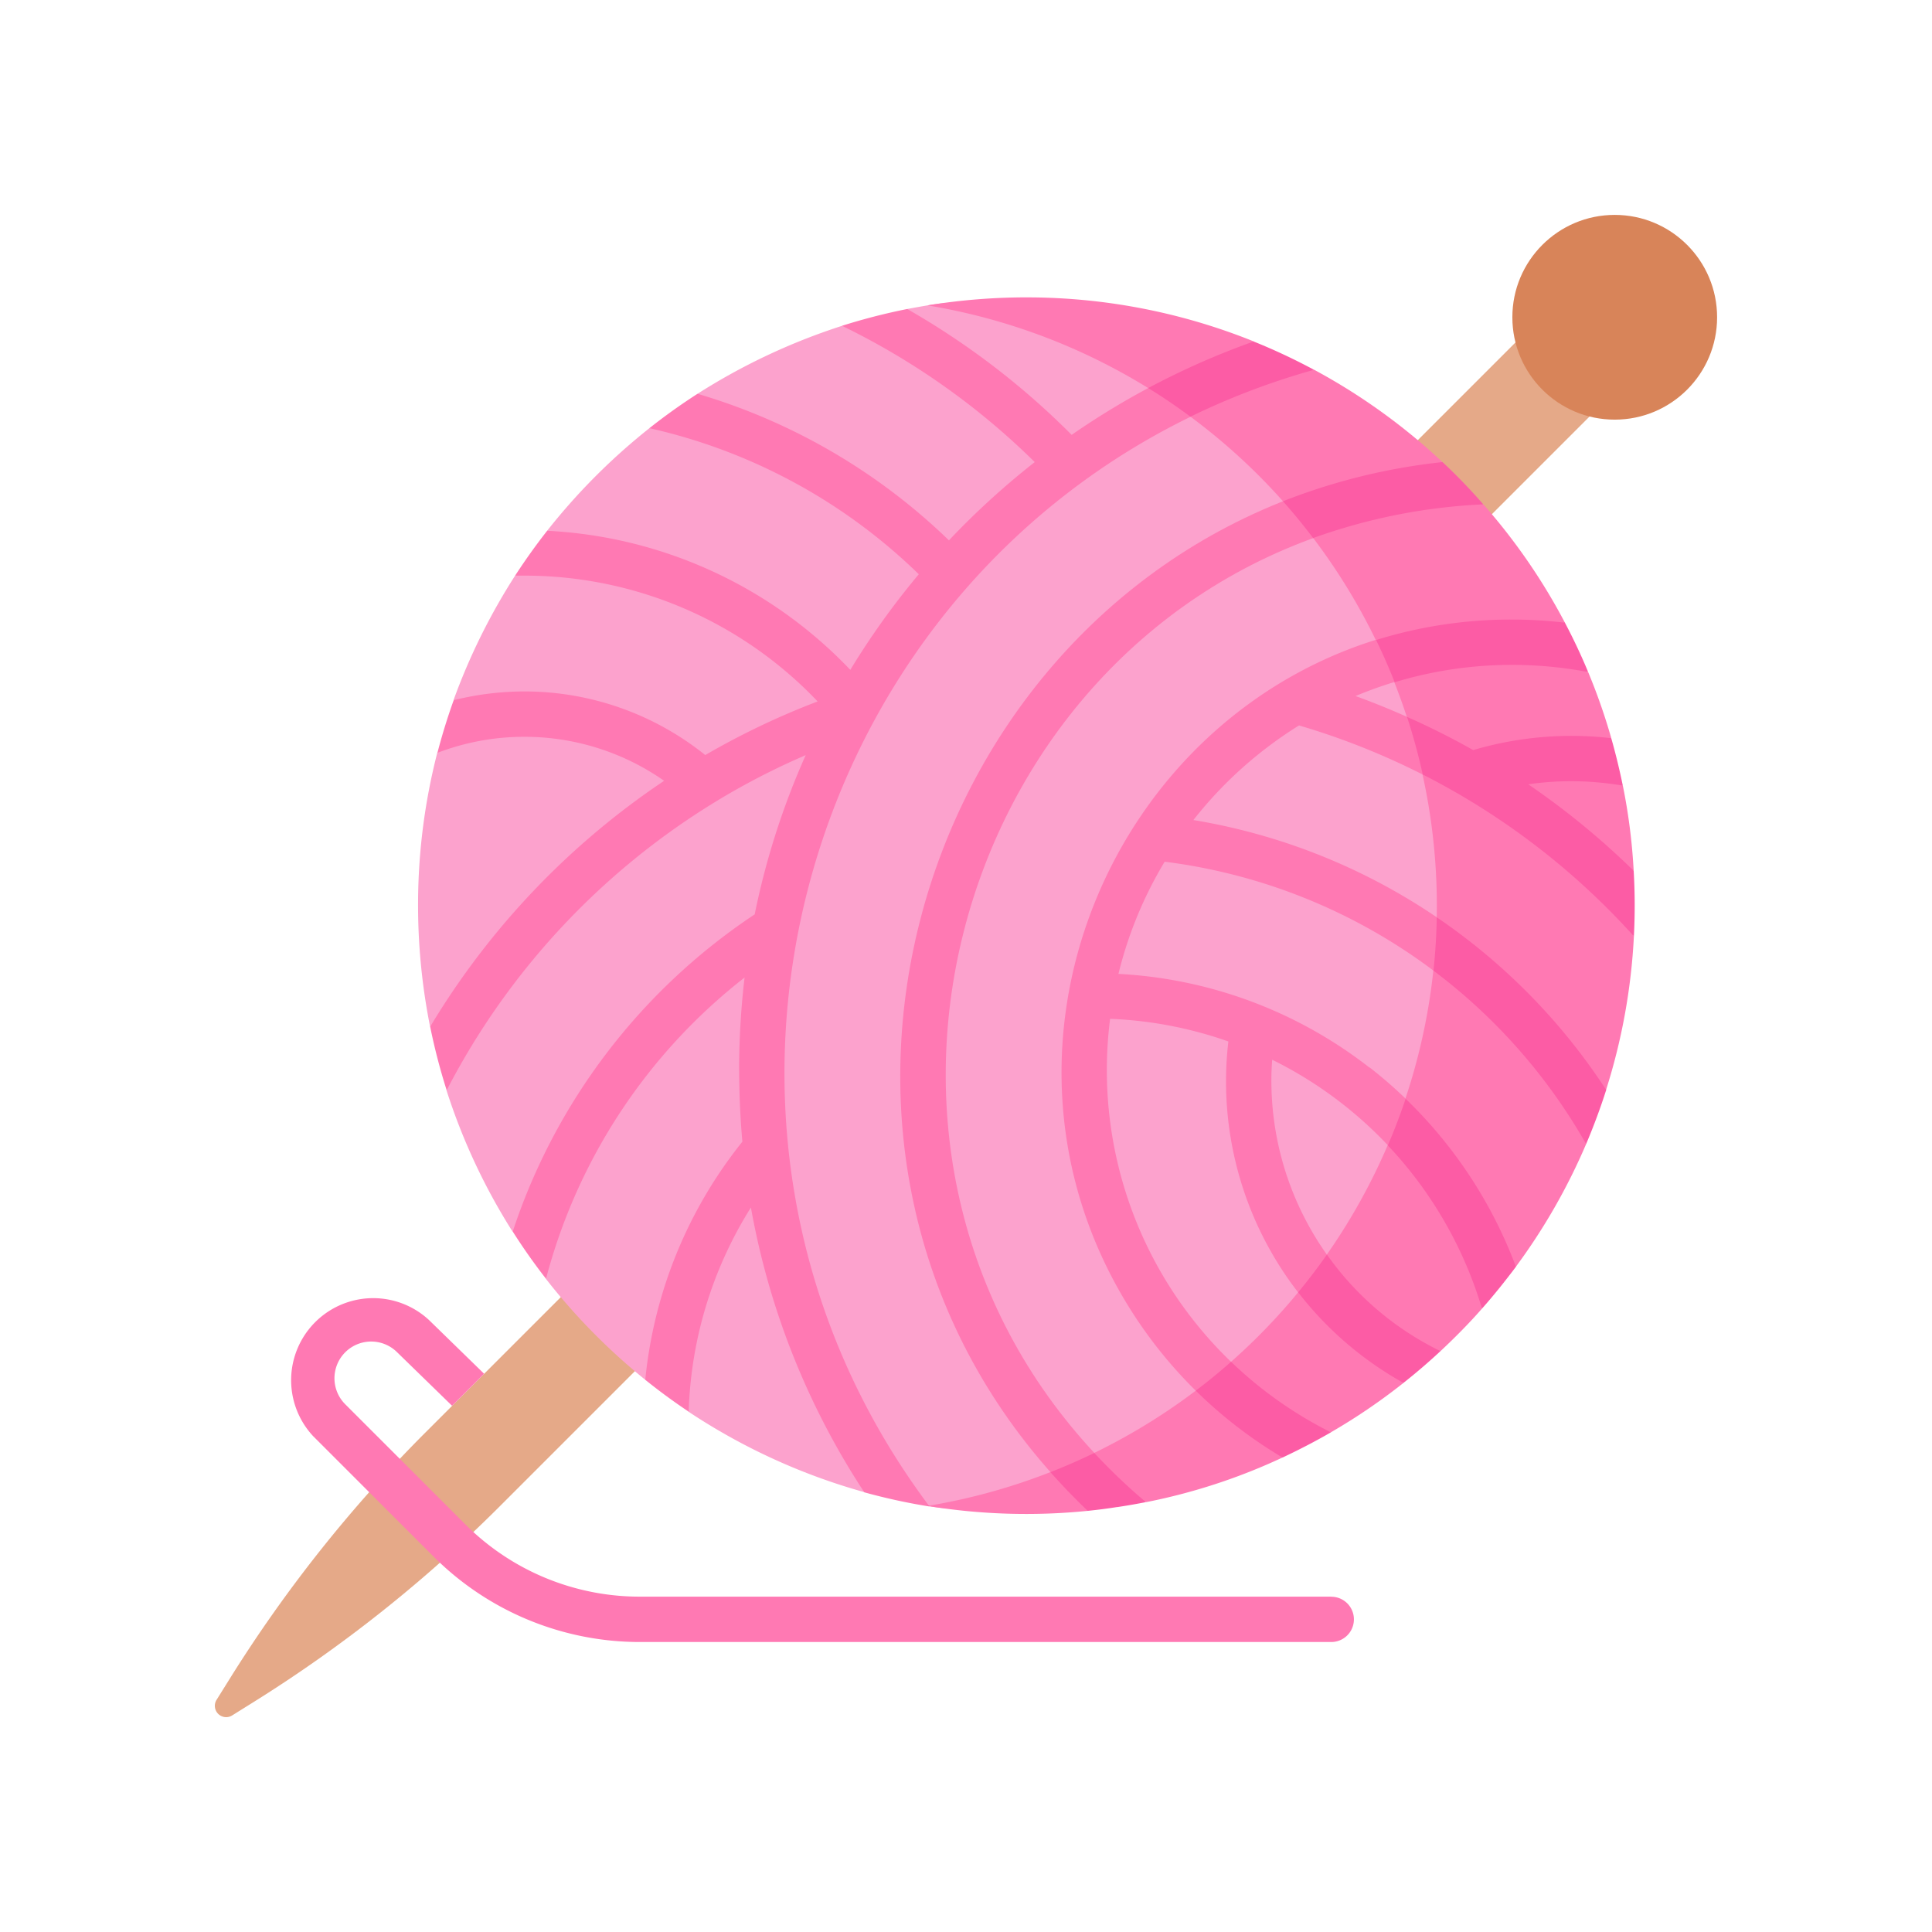 <svg id="Layer_1" data-name="Layer 1" xmlns="http://www.w3.org/2000/svg" viewBox="0 0 512 512"><defs><style>.cls-1{fill:#e5a988;}.cls-2{fill:#d88459;}.cls-3{fill:#fca2cd;}.cls-4{fill:#ff79b3;}.cls-5{fill:#fc5ca5;}</style></defs><path class="cls-1" d="M431.63,60.74l19.63,19.63L132.48,399.15a367.36,367.36,0,0,1-65.29,51.92l-5.59,3.49a3,3,0,0,1-4.16-4.16l3.49-5.59a367.36,367.36,0,0,1,51.92-65.29Z"/><circle class="cls-2" cx="427.92" cy="84.08" r="27.13"/><path class="cls-3" d="M385.26,241.05A164.1,164.1,0,0,0,263.69,81.54a39.71,39.71,0,0,0-16.24-.87c-2.08.32-4.95.82-7,1.22l-.68,2.43a103.05,103.05,0,0,0-11.91,2.93l-4.69-.91a165.68,165.68,0,0,0-38.29,18l.3,2.49a111.28,111.28,0,0,0-9.19,6.47l-3.86.15A165.52,165.52,0,0,0,145,140.66l1.78,1.39c-2.51,3.23-4.38,5.67-6.62,9.07l-3.65,1.43a164.91,164.91,0,0,0-16.32,33l2.21.52c-1.44,4-2.35,6.6-3.46,10.73l-3.06,2.7A162.13,162.13,0,0,0,110.79,239a164.86,164.86,0,0,0,3.19,33.1l2.21-.45a106.49,106.49,0,0,0,3,12.35l-.86,4.94a162.47,162.47,0,0,0,17.5,37.44l2.05-1c2.17,3.35,4,6.17,6.43,9.34l.34,4.16A165,165,0,0,0,171,365.66l2.18-1.14a98.54,98.54,0,0,0,8.28,6.15l1,3.44a163.24,163.24,0,0,0,46.57,21.32l2.53-1.65c5.28,1.38,10.31,4.72,15.82,5.57a40.22,40.22,0,0,0,15.38-.65l1.05-.27a164.09,164.09,0,0,0,121.4-157.38Z"/><path class="cls-4" d="M273,78.81a162.76,162.76,0,0,0-27.21,2.12,161.23,161.23,0,0,1,0,318.16,162.38,162.38,0,0,0,42.5,1.3l.63-2.33a112.17,112.17,0,0,0,11.26-1.6l3.53,1.63a156.83,156.83,0,0,0,36.16-11.83l-.49-2.27c3.77-1.78,6.62-3.19,10.22-5.25l3.09.84a159.69,159.69,0,0,0,19.24-13.09l-.82-2.23c2.92-2.34,5-4.06,7.76-6.6l2.87.41c3.81-3.57,7.55-7.33,11-11.27l.31-3.8c2.59-3,4.48-5.45,6.85-8.63l1.81,1.34a160.83,160.83,0,0,0,18.63-32.53l-.95-3.66c1.6-3.86,2.73-7.08,4-11.08l2.23.41A161.14,161.14,0,0,0,433,248.12l-2.09-4.2s-.09-10.28-.24-13.31l2.27.13a155.35,155.35,0,0,0-2.87-22.54l-2.57-1.31c-.74-3.57-1.52-6.57-2.48-10l2-1.21a158.41,158.41,0,0,0-6.12-17.52l-3-1.28c-1.76-4.21-3.12-6.87-5.22-10.89l2.07-.92a160.22,160.22,0,0,0-21.6-31.36l-3.87-.9c-3.12-3.51-5.34-5.65-8.75-8.89l1.79-1.41a161.76,161.76,0,0,0-34.06-24.52l-4.7.09c-4-2-7.27-3.49-11.41-5.2l.13-2.39A160.81,160.81,0,0,0,273,78.81Z"/><path class="cls-4" d="M319.37,108.58q-5.47-4.1-11.27-7.73A207.64,207.64,0,0,0,284,115.24a204.49,204.49,0,0,0-43.58-33.35,162.81,162.81,0,0,0-17.29,4.45,192.64,192.64,0,0,1,51.09,36.12,206.62,206.62,0,0,0-22.74,20.74,161.14,161.14,0,0,0-66.63-38.84q-6.6,4.24-12.75,9.11a149.11,149.11,0,0,1,71.39,38.71c-1.61,1.93-3.2,3.89-4.74,5.87a207.25,207.25,0,0,0-13.41,19.47A119.06,119.06,0,0,0,145,140.66q-4.5,5.75-8.49,11.89c1,0,2.07,0,3.1,0a107.09,107.09,0,0,1,77.07,33.34A203.41,203.41,0,0,0,186.9,200.1a76.51,76.51,0,0,0-47.44-16.86,77.65,77.65,0,0,0-19.23,2.32q-2.46,6.84-4.31,13.95a64.24,64.24,0,0,1,23-4.25h.42A64.47,64.47,0,0,1,176,206.92a205.94,205.94,0,0,0-62,65.17,162.4,162.4,0,0,0,4.37,16.84,193.93,193.93,0,0,1,70.84-76.21,5.6,5.6,0,0,0,.61-.38,191.49,191.49,0,0,1,23.7-12.22A202,202,0,0,0,200,242.32a161.62,161.62,0,0,0-64.12,84.05q4.11,6.48,8.82,12.52a149.39,149.39,0,0,1,52.62-79.83,209.7,209.7,0,0,0-1.44,23.2c0,6.82.25,13.59.86,20.29A119.67,119.67,0,0,0,171,365.66q5.56,4.48,11.51,8.45A107.74,107.74,0,0,1,199,320a202,202,0,0,0,30.05,75.48,159.52,159.52,0,0,0,17.29,3.76c-74.44-99.16-35.8-240.46,73-290.61Z"/><path class="cls-5" d="M304.29,102.84q5.76,3.55,11.19,7.59A193.91,193.91,0,0,1,348.23,98a159.61,159.61,0,0,0-16-7.5A204.32,204.32,0,0,0,304.29,102.84Z"/><path class="cls-5" d="M246.36,399.18l-.12-.17-.45.08h.06Z"/><path class="cls-4" d="M292.58,387.74C214.75,308,251.3,174.48,352.14,141.17c-2.57-3.39-5.26-6.69-8.08-9.87-103.72,37.82-142.63,175.89-63.21,261.55q6-2.34,11.73-5.11Z"/><path class="cls-5" d="M290,385.05q-5.7,2.76-11.63,5.09c3.11,3.5,6.4,6.93,9.9,10.25h0q3.9-.39,7.74-1l.12,0c1.24-.19,2.48-.38,3.7-.6l.47-.08c1.13-.2,2.25-.41,3.37-.63h0A157.63,157.63,0,0,1,290,385.05Z"/><path class="cls-5" d="M382.29,122.46A162,162,0,0,0,340,132.84c2.79,3.14,5.46,6.4,8,9.75a153.42,153.42,0,0,1,45.09-8.93Q388,127.81,382.29,122.46Z"/><path class="cls-4" d="M362.91,282.91a118.12,118.12,0,0,0-66.51-24.82,106.56,106.56,0,0,1,12.25-29.73A149.75,149.75,0,0,1,384,260.43q.87-7,1.14-14.26a161.74,161.74,0,0,0-68.88-28.85,108.06,108.06,0,0,1,28-25.07,191.8,191.8,0,0,1,37.83,15.68q-1.56-7.87-3.86-15.47a203.77,203.77,0,0,0-19-8,107,107,0,0,1,14.5-4.89c-1.51-3.82-3.17-7.56-4.95-11.23C294.23,188.67,256,278.51,299.92,347.56a119.88,119.88,0,0,0,19.76,23.65q4.86-3.66,9.43-7.66A107.2,107.2,0,0,1,294.19,270a106.87,106.87,0,0,1,31.34,6,91.3,91.3,0,0,0,21.11,69.73q4-4.73,7.63-9.74a79.68,79.68,0,0,1-17.34-50c0-1.72.09-3.44.21-5.15A107.46,107.46,0,0,1,371,307.06c1.82-4,3.48-8.18,5-12.39a119.06,119.06,0,0,0-13-11.76Z"/><path class="cls-5" d="M372.5,291.21q-2.12,6.29-4.71,12.33a108,108,0,0,1,24.95,43.26h0c3-3.37,6-7.12,9-11.09a120.59,120.59,0,0,0-29.21-44.5Z"/><path class="cls-5" d="M380.76,243.1q-.13,7.16-.88,14.13a150.39,150.39,0,0,1,40.46,45.95c2-4.72,3.79-9.52,5.32-14.34A162.51,162.51,0,0,0,380.76,243.1Z"/><path class="cls-5" d="M432.92,230.74A205.23,205.23,0,0,0,405,207.85a78.89,78.89,0,0,1,11.92-.82,81.25,81.25,0,0,1,13.14,1.17c-.78-3.86-1.86-8.38-3.06-12.57a91.79,91.79,0,0,0-36.59,3.15q-8.54-4.82-17.53-8.8,2.44,7.49,4.16,15.27A193.06,193.06,0,0,1,433,248.12a157.8,157.8,0,0,0-.06-17.38Z"/><path class="cls-5" d="M326.23,360.89q-4.51,4-9.34,7.65a119.64,119.64,0,0,0,23,17.72c4.25-2,8.59-4.23,12.82-6.68a107.56,107.56,0,0,1-26.46-18.69Z"/><path class="cls-5" d="M369.58,180.81a106.9,106.9,0,0,1,31.1-4.61h.69a107.86,107.86,0,0,1,19.51,1.9q-2.79-6.71-6.16-13.08h0a119.82,119.82,0,0,0-13.27-.83h-.77a120.3,120.3,0,0,0-36,5.42q2.66,5.49,4.93,11.2Z"/><path class="cls-5" d="M351.65,332.48q-3.63,5.16-7.62,10a91.6,91.6,0,0,0,27.9,24q5.07-4,9.81-8.42A79.36,79.36,0,0,1,351.65,332.48Z"/><path class="cls-4" d="M352.8,423.13H169.72a65.32,65.32,0,0,1-46.5-19.26L91.46,372.11a9.73,9.73,0,1,1,13.82-13.71l14.53,14.15,8.49-8.49-14.58-14.21A21.75,21.75,0,0,0,83,380.61l31.76,31.76a77.27,77.27,0,0,0,55,22.78H352.8a6,6,0,1,0,0-12Z"/></svg>
